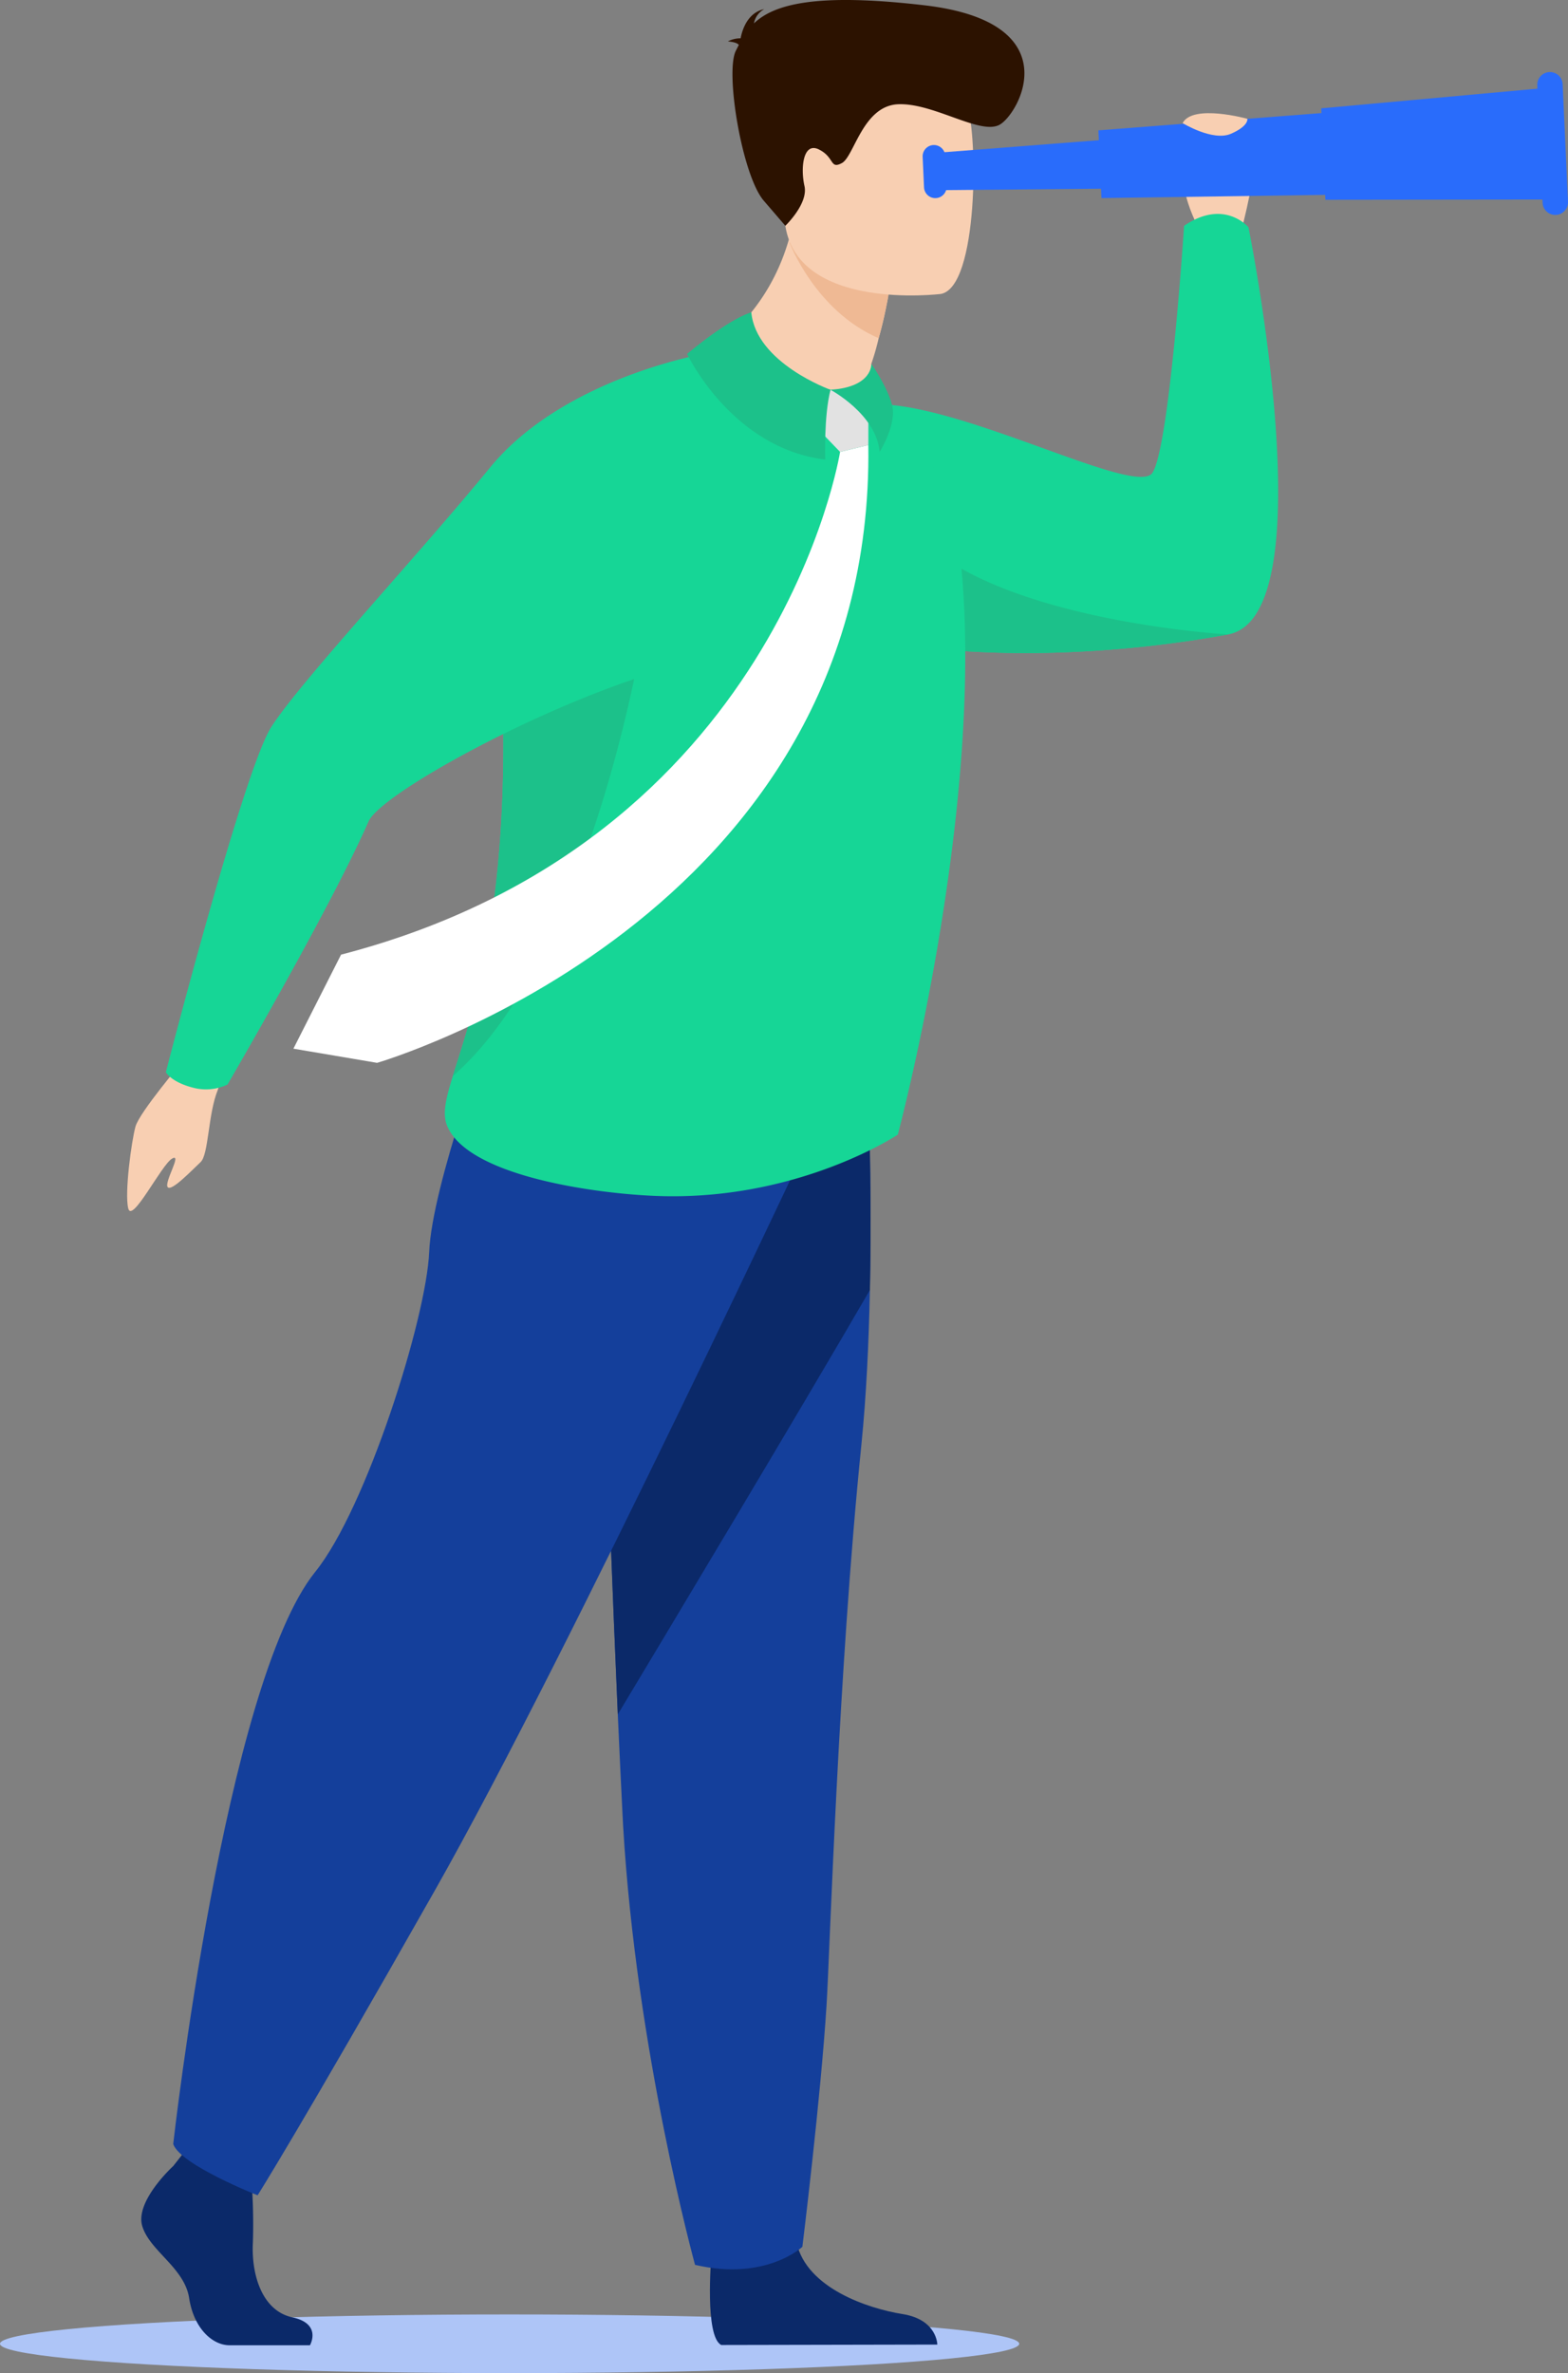 <svg xmlns="http://www.w3.org/2000/svg" width="427.689" height="647.043" viewBox="0 0 427.689 647.043">
  <rect x="0" y="0" width="427.689" height="647.043" fill="#808080" stroke="none"/>
  <g id="Group_52" data-name="Group 52" transform="translate(-114 -235.854)">
    <ellipse id="Ellipse_2" data-name="Ellipse 2" cx="139" cy="8" rx="139" ry="8" transform="translate(114 866.896)" fill="#aec5f7"/>
    <g id="Group_18" data-name="Group 18" transform="translate(-12055 -1402.217)">
      <path id="path246" d="M2489.8-1858.67s-9.7-17.244,0-20.753,14.1-.271,14.557,3.652-3.7,19.41-3.7,19.41l-10.862-2.309" transform="translate(10006.395 3559.429)" fill="#f8cfb2"/>
      <path id="path248" d="M2305.8-1721.342a313.5,313.5,0,0,1-48.641,5,270.781,270.781,0,0,1-37.386-1.683c-2.941-.334-5.766-.717-8.479-1.125-28.642-4.343-44.463-12.046-44.463-12.046s26.173-54.789,47.319-52.686c24.8,2.474,66.835,24.734,71.013,18.491,4.7-7.034,8.643-67.355,8.643-67.355,10.995-7.528,17.562.409,17.562.409s21.485,106.121-5.569,111" transform="translate(10198.167 3532.389)" fill="#16d696"/>
      <path id="path250" d="M2375.959-1593.551a313.513,313.513,0,0,1-48.641,5,270.744,270.744,0,0,1-37.386-1.683c-6.6-20.986-11.345-42.424,1.927-29.5,23.413,22.792,84.1,26.184,84.1,26.184" transform="translate(10128.011 3404.598)" fill="#1cc18a"/>
      <path id="path252" d="M2161.274-449.831s-1.879,21.783,2.724,24.044l58.919-.117s0-6.8-9.466-8.314-26.088-7.05-28.9-19.388-23.275,3.775-23.275,3.775" transform="translate(10201.743 2703.233)" fill="#0b2969"/>
      <path id="path254" d="M2157.264-1202.238c-.292,14.239-.977,28.929-2.315,42.132-6.365,62.646-8.6,138.341-9.513,152.935-1.588,25.329-6.589,65.8-6.589,65.8s-9.928,9.423-29.279,4.927c0,0-16.028-58.287-19.612-119.664l-.159-3.031c-.414-8.117-.85-17.392-1.3-27.4-2.947-67.015-6.148-166.564-6.148-166.564l73.933-17.36s1.7,32.719.977,68.226" transform="translate(10249.01 3192.039)" fill="#143f9b"/>
      <path id="path256" d="M2157.264-1202.238c-18.741,32.326-54.454,91.888-68.762,115.7-2.947-67.015-6.148-166.564-6.148-166.564l73.933-17.36s1.7,32.719.977,68.226" transform="translate(10249.01 3192.039)" fill="#0b2969"/>
      <path id="path258" d="M1777.063-1256.4s-12.03,14.148-13.113,18.072-3.01,18.056-1.975,22.3,9.031-11.844,11.94-13.559-2.182,6.4-1.189,7.751,6.737-4.736,8.977-6.8,2.017-13.156,4.709-19.718-9.349-8.048-9.349-8.048" transform="translate(10442.001 3183.573)" fill="#f8cfb2"/>
      <path id="path260" d="M1780.076-506.1s-10.49,9.567-8.441,16.368,11.51,11.335,12.789,19.643,6.392,12.848,10.995,12.848h21.953s3.387-5.85-4.8-7.613-11.271-11.531-10.756-20.594a160,160,0,0,0-.77-21.156l-17.392-4.029-3.578,4.534" transform="translate(10436.169 2734.756)" fill="#0b2969"/>
      <path id="path262" d="M1970.64-1257.066S1901.427-1108.977,1864.594-1044s-48.338,83.107-48.338,83.107-21.1-8.308-23.02-13.979c0,0,14.085-125.44,38.75-156.02,13.936-17.275,30.309-69.128,31.073-87.264s16.936-61.414,16.936-61.414l90.645,22.5" transform="translate(10423.01 3197.519)" fill="#143f9b"/>
      <path id="path264" d="M2102.858-1530.192s-27.522,18.4-66.479,16.691c-17.095-.743-51-5.59-56.477-19.187-1.285-3.2-.345-7.247,1.582-13.464,5.006-16.161,16.665-46.937,13.145-115.173a112.2,112.2,0,0,1,.457-17.9c3.668-33.611,22.929-53.514,41.548-60.018,45.4-15.874,60.538,6.116,60.538,6.116s20.068,15.9,23.094,49.082c6.047,66.373-17.408,153.854-17.408,153.854" transform="translate(10311.023 3477.627)" fill="#16d696"/>
      <path id="path266" d="M2156.688-1803.693s20.833,12.667,43.427,9.084c0,0,4.47-1.136,2.272-6.376a68.259,68.259,0,0,0,2.007-7,105.791,105.791,0,0,0,2.585-11.42l-12.821-13.474-12.147-12.88c-3.355,30.781-25.324,42.063-25.324,42.063" transform="translate(10204.274 3538.264)" fill="#f8cfb2"/>
      <path id="path268" d="M2215.408-1816.436s6.976,18.65,24.326,26.1c1.98-7.241,3.271-14.812,3.271-14.812L2229.5-1815.23l-14.09-1.205" transform="translate(10168.935 3520.619)" fill="#efb994"/>
      <path id="path270" d="M2250.2-1879.465s-39.764,4.969-42.557-19.468-9.806-40.253,15.465-44.457,31.281,4.576,34.227,12.513,3.137,49.49-7.135,51.412" transform="translate(10175.444 3597.68)" fill="#f8cfb2"/>
      <path id="path272" d="M2176.189-1970.228c-.345-.425-1.157-.791-2.994-.961a7.472,7.472,0,0,1,3.477-.839c.478-2.548,2.012-7.029,6.461-7.964a5.519,5.519,0,0,0-2.824,3.886c5.3-5.049,16.383-8.452,46.581-4.916,39.8,4.661,25.679,29.72,20.392,32.571s-17.971-5.994-27.628-5.6-12.02,14.244-15.354,16.033-1.927-1.545-6.27-3.706-5.043,5.139-3.944,9.949-5.213,10.862-5.213,10.862l-5.888-6.843c-5.888-6.838-10.613-35.05-7.6-40.911.265-.515.531-1.041.8-1.566" transform="translate(10194.34 3620.546)" fill="#2c1200"/>
      <path id="path274" d="M2382.992-1876.092l-67.509.605-.462-10.156,67.3-5.219.674,14.77" transform="translate(10108.985 3565.41)" fill="#296cfb"/>
      <path id="path276" d="M2501.349-1884.392l-73.5,1.062-.839-18.465,73.29-5.68,1.052,23.083" transform="translate(10041.589 3575.409)" fill="#296cfb"/>
      <path id="path278" d="M2642.787-1891.914l-61.982.074-1.131-24.926,61.728-5.617,1.386,30.468" transform="translate(9949.711 3584.38)" fill="#296cfb"/>
      <path id="path280" d="M2732.73-1894.174h0a3.458,3.458,0,0,0,3.3-3.615l-1.455-32.024a3.466,3.466,0,0,0-3.615-3.307h0a3.47,3.47,0,0,0-3.307,3.621l1.454,32.024a3.463,3.463,0,0,0,3.621,3.3" transform="translate(9860.653 3590.845)" fill="#296cfb"/>
      <path id="path282" d="M2310.21-1868.68h0a3.084,3.084,0,0,1-3.217-2.936l-.377-8.309a3.081,3.081,0,0,1,2.936-3.223h0a3.081,3.081,0,0,1,3.217,2.941l.377,8.308a3.08,3.08,0,0,1-2.936,3.217" transform="translate(10114.046 3560.769)" fill="#296cfb"/>
      <path id="path284" d="M1984.768-1446.845c5.006-16.161,16.665-46.937,13.145-115.173a112.181,112.181,0,0,1,.457-17.9h.005c14.939-1.285,37.784,14.865,37.784,14.865s-14.069,85.761-51.391,118.21" transform="translate(10307.739 3378.321)" fill="#1cc18a"/>
      <path id="path286" d="M1934.92-1740.116s-38.315,6.583-58.3,30.978-52.129,58.792-59.726,70.838-28.7,94.022-28.7,94.022,1.4,2.633,7.215,4.168a13.7,13.7,0,0,0,9.609-.807s27.952-47.839,38.474-71.74c4.369-9.928,79.964-49.251,108.383-45.174,11.159,1.6-16.957-82.284-16.957-82.284" transform="translate(10426.042 3474.688)" fill="#16d696"/>
      <path id="path288" d="M2484.714-1902.261s8.24,5.044,13.171,2.909,4.491-4.083,4.491-4.083-14.892-4.136-17.663,1.173" transform="translate(10006.859 3573.9)" fill="#f8cfb2"/>
      <path id="path290" d="M2024.69-1675.842s-16.813,106.158-136.111,137.067l-13,25.637,22.828,3.865s135.82-39.35,133.988-168.443l-7.709,1.874" transform="translate(10373.45 3437.133)" fill="#fff"/>
      <path id="path292" d="M2235.193-1715.556l-5.505.536v7.974l8.112,8.431,7.714-1.874v-11.064l-5.548-4h-4.773" transform="translate(10160.341 3459.907)" fill="#e2e2e2"/>
      <path id="path294" d="M2162.768-1768.569s-5.33,1.2-17.52,11.329c0,0,12.12,25.722,37.688,28.8,0,0-.408-11.935,1.439-19.022,0,0-20.264-7.257-21.608-21.108" transform="translate(10211.158 3491.812)" fill="#1cc18a"/>
      <path id="path296" d="M2243.514-1726.244s12.476,6.625,13.4,16.941c0,0,4.768-7.555,3.387-12.784s-5.659-11.229-5.659-11.229.425,6.3-11.127,7.072" transform="translate(10152.021 3470.595)" fill="#1cc18a"/>
    </g>
  </g>
</svg>
